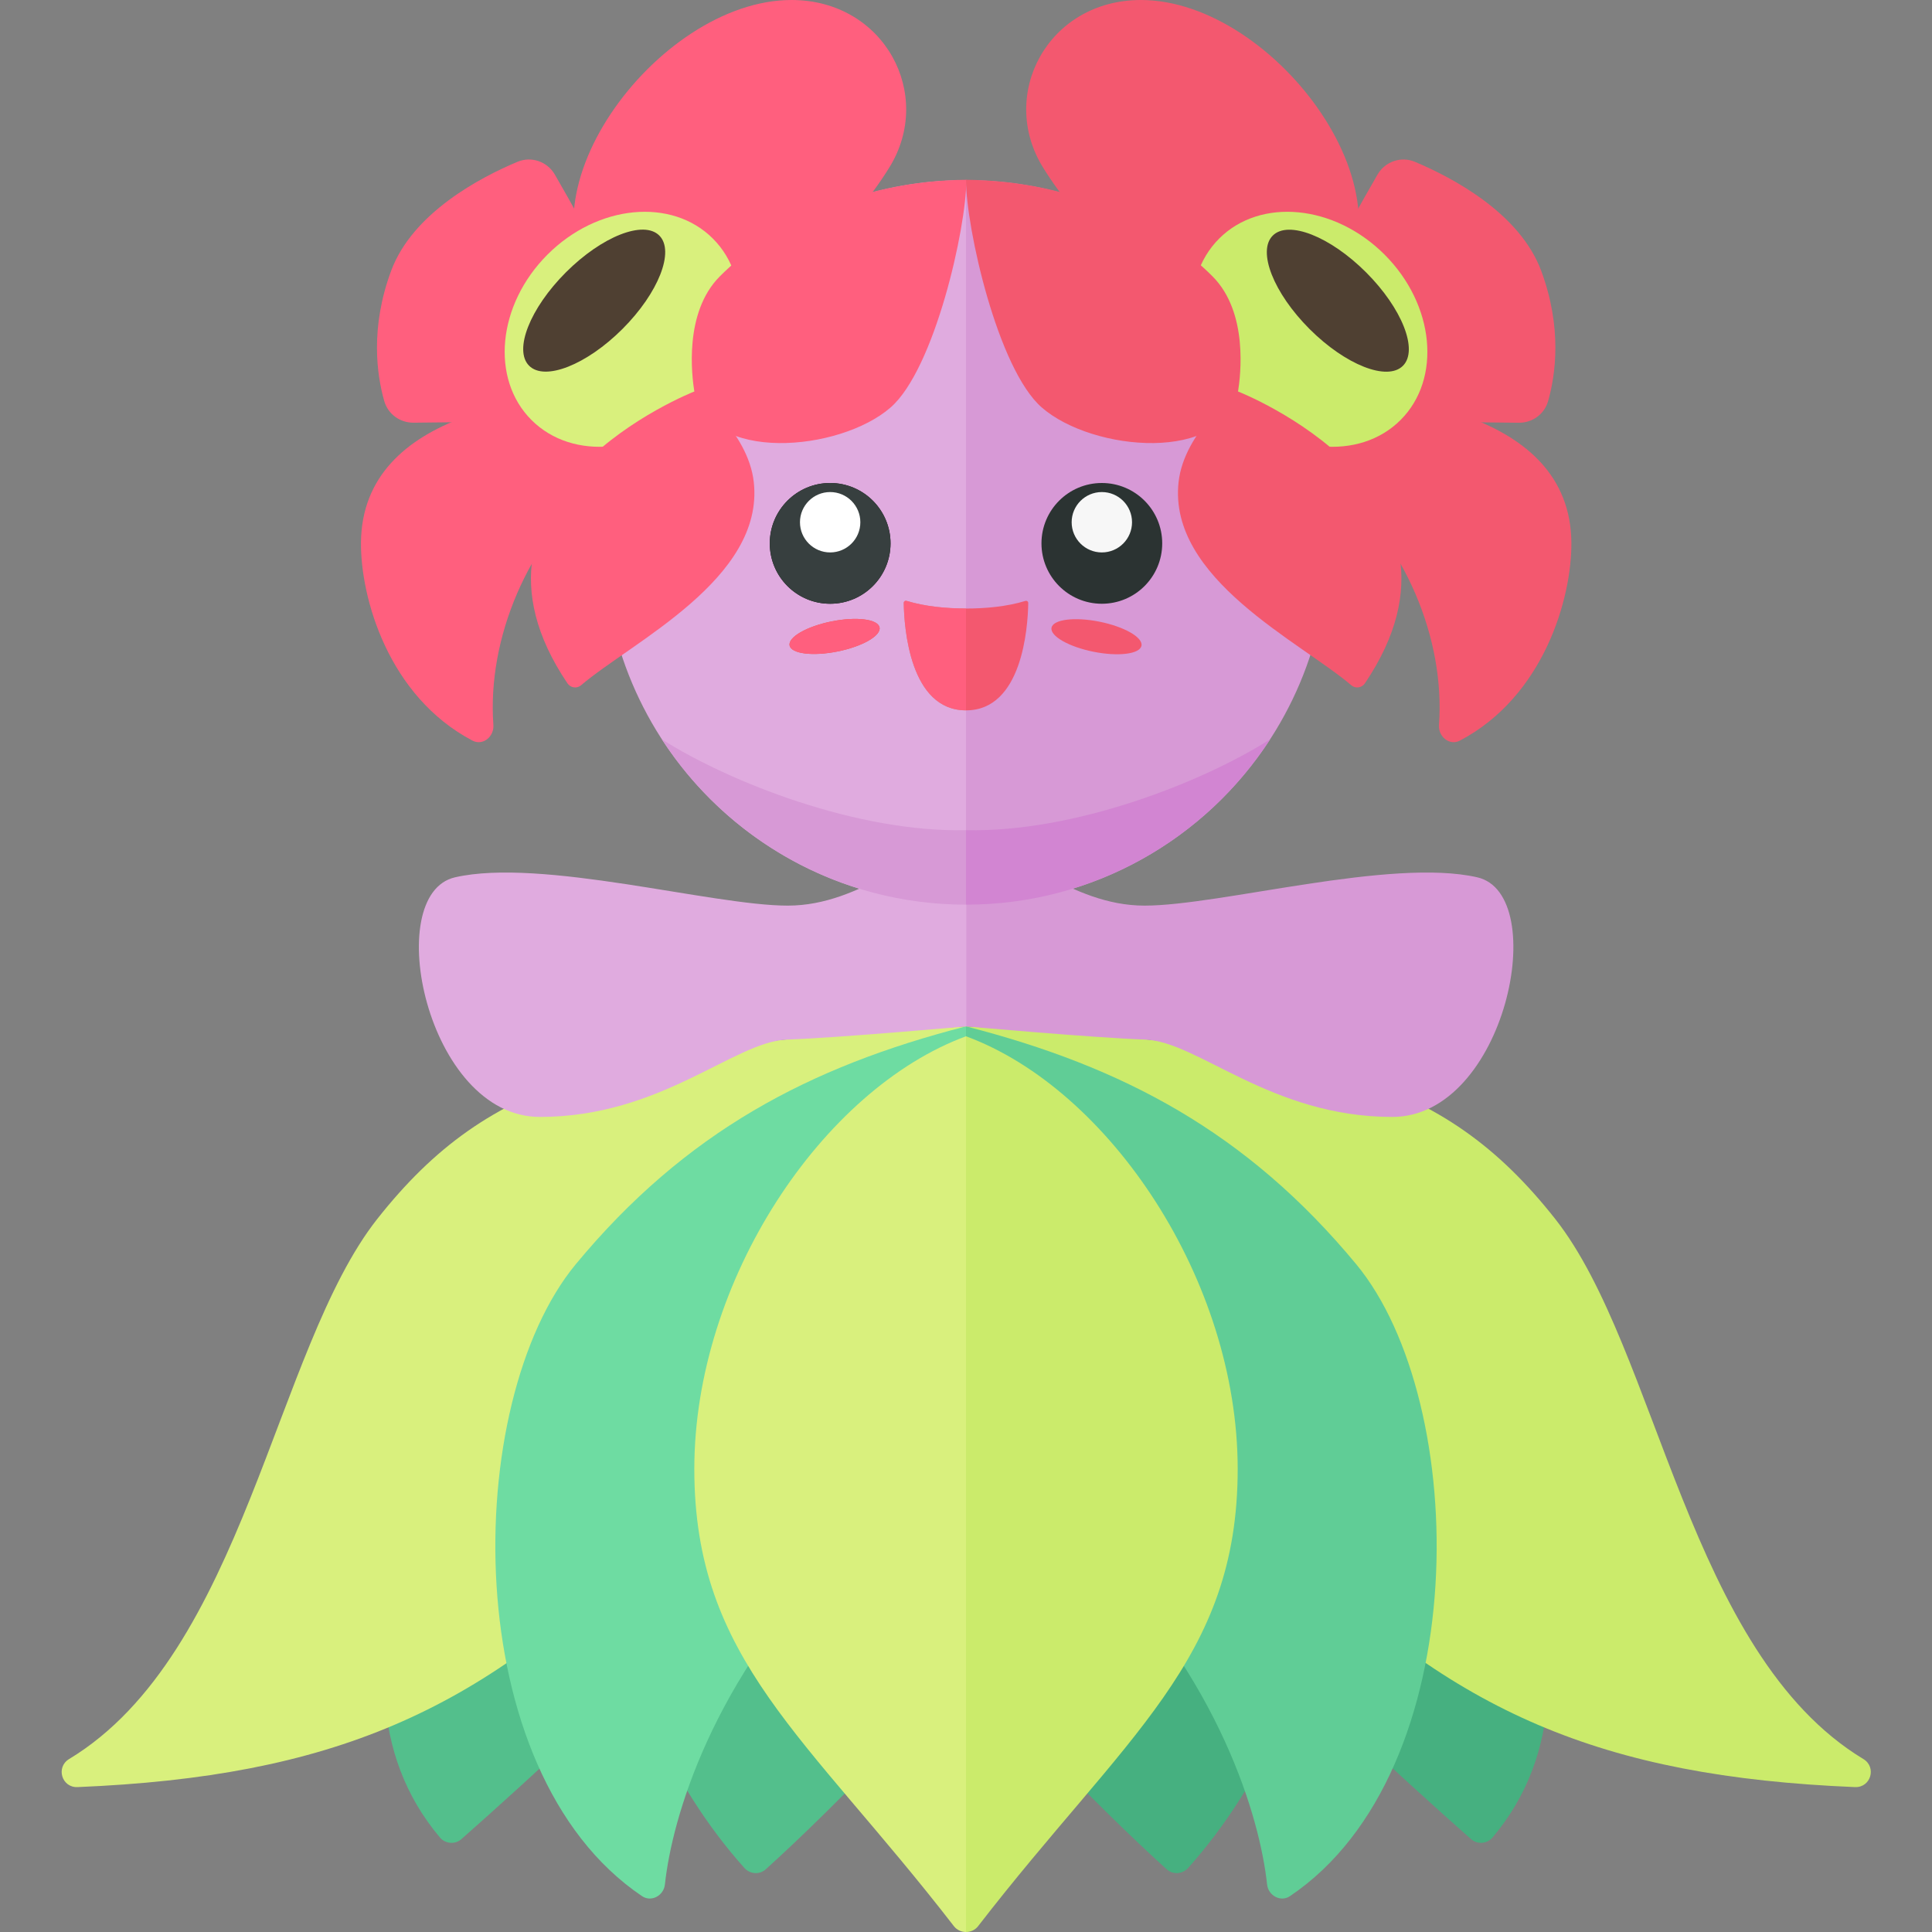 <?xml version="1.0" encoding="utf-8"?>
<!-- Generator: Adobe Illustrator 23.0.6, SVG Export Plug-In . SVG Version: 6.00 Build 0)  -->
<svg version="1.1" xmlns="http://www.w3.org/2000/svg" xmlns:xlink="http://www.w3.org/1999/xlink" x="0px" y="0px" width="32px"
	 height="32px" viewBox="0 0 32 32" enable-background="new 0 0 32 32" xml:space="preserve">
<rect x="0" y="0" width="32" height="32" fill="#808080" stroke="none"/>
<g id="labels">
	<g>
	</g>
</g>
<g id="icons">
	<g>
		<path fill="#E0ABDF" d="M10,8.984c0,3.314,2.686,6,6,6v-12C12.686,2.984,10,5.671,10,8.984z"/>
		<path fill="#D799D6" d="M16,2.984v12c3.314,0,6-2.686,6-6S19.314,2.984,16,2.984z"/>
		<path fill="#FF5F7E" d="M10.021,4.484C9.893,4.126,9.455,3.35,9.189,2.89C9.064,2.675,8.8,2.584,8.571,2.68
			C7.96,2.936,6.836,3.524,6.479,4.484c-0.352,0.949-0.237,1.73-0.114,2.16c0.062,0.217,0.261,0.359,0.486,0.357l1.607-0.017
			L10.021,4.484z"/>
		<path fill="#FF5F7E" d="M7.826,12.267c0.172,0.09,0.36-0.067,0.346-0.26c-0.103-1.423,0.557-3.024,1.765-4.043
			c0.766-0.646,0.604-0.542,0.667-1.479C8.938,6.484,6,6.797,5.979,8.983C5.97,9.901,6.433,11.535,7.826,12.267z"/>
		<path fill="#FF5F7E" d="M10.021,4.984C8.396,3.359,10.875,0,13.109,0c1.54,0,2.37,1.568,1.62,2.776
			c-1.303,2.099-3.151,2.208-3.151,2.208H10.021z"/>
		<path fill="#46B080" d="M16.063,17c2.375,0.875,3.091,1.938,4.903,4.125c1.926,2.325,1.201,7.035-1.287,9.814
			c-0.093,0.104-0.252,0.116-0.355,0.022c-1.107-1-3.231-3.129-5.317-5.795C13.258,24.208,16.063,17,16.063,17z"/>
		<path fill="#53BF8C" d="M15.945,17c-2.375,0.875-3.091,1.938-4.903,4.125c-1.926,2.325-1.201,7.035,1.287,9.814
			c0.093,0.104,0.252,0.116,0.355,0.022c1.107-1,3.231-3.129,5.317-5.795C18.75,24.208,15.945,17,15.945,17z"/>
		<path fill="#46B080" d="M16.063,17c2.375,0.875,4.657,1.75,6.47,3.938c1.925,2.323,4.52,6.73,2.189,9.496
			c-0.09,0.107-0.253,0.12-0.357,0.027c-1.098-0.97-3.139-2.817-5.439-5.295C16.038,22.058,16.063,17,16.063,17z"/>
		<path fill="#CBEB6B" d="M16,17c5.788,0.312,7.883,0.812,9.758,3.188c1.703,2.157,2.206,7.195,5.105,8.947
			c0.224,0.135,0.123,0.475-0.138,0.465c-4.212-0.175-6.652-1.246-9.38-3.974C18.345,22.625,16,17,16,17z"/>
		<path fill="#60CD96" d="M16,17c2.597,0.667,4.649,1.75,6.462,3.938c1.897,2.29,1.972,8.401-1.096,10.468
			c-0.154,0.104-0.359-0.008-0.379-0.193c-0.116-1.082-0.766-3.391-2.963-5.588C16.665,24.265,16,22.563,16,20.51
			C16,19.417,16,18.263,16,17z"/>
		<path fill="#CBEB6B" d="M20.5,24.331c0,3.164-1.857,4.413-4.3,7.573C16.15,31.968,16.075,32,16,32V17.164
			C18.375,18.039,20.5,21.206,20.5,24.331z"/>
		<path fill="#53BF8C" d="M15.945,17c-2.375,0.875-4.657,1.75-6.47,3.938c-1.925,2.323-4.52,6.73-2.189,9.496
			c0.09,0.107,0.253,0.12,0.357,0.027c1.098-0.97,3.139-2.817,5.439-5.295C15.97,22.058,15.945,17,15.945,17z"/>
		<path fill="#D9F07D" d="M16,17c-5.788,0.312-7.875,0.813-9.75,3.188c-1.703,2.157-2.206,7.195-5.105,8.947
			c-0.224,0.135-0.123,0.475,0.138,0.465c4.212-0.175,6.652-1.246,9.38-3.974C13.663,22.625,16,17,16,17z"/>
		<path fill="#6EDCA2" d="M16,17c-2.597,0.667-4.649,1.75-6.462,3.938c-1.897,2.29-1.972,8.401,1.096,10.468
			c0.154,0.104,0.359-0.008,0.379-0.193c0.116-1.082,0.766-3.391,2.963-5.588C15.335,24.265,16,22.563,16,20.51
			C16,19.417,16,18.263,16,17z"/>
		<path fill="#D9F07D" d="M11.5,24.331c0,3.164,1.857,4.413,4.3,7.573C15.85,31.968,15.925,32,16,32V17.164
			C13.625,18.039,11.5,21.206,11.5,24.331z"/>
		<path fill="#D799D6" d="M16,14c0.833,0,1.708,1,2.958,1s4.08-0.796,5.51-0.469c1.229,0.281,0.469,3.969-1.406,3.969
			c-2.012,0-3.219-1.25-4.094-1.281C18.094,17.188,16,17,16,17V14z"/>
		<path fill="#E0ABDF" d="M16.005,14c-0.833,0-1.708,1-2.958,1s-4.08-0.796-5.51-0.469C6.307,14.812,7.067,18.5,8.942,18.5
			c2.012,0,3.219-1.25,4.094-1.281S16.005,17,16.005,17V14z"/>
		
			<ellipse transform="matrix(0.707 -0.707 0.707 0.707 -0.837 8.886)" fill="#D9F07D" cx="10.307" cy="5.453" rx="2.125" ry="1.75"/>
		
			<ellipse transform="matrix(0.707 -0.707 0.707 0.707 -0.638 8.419)" fill="#4F4032" cx="9.844" cy="4.979" rx="1.525" ry="0.663"/>
		<path fill="#FF5F7E" d="M16.006,2.978c0,0.798-0.525,3.136-1.256,3.772c-0.844,0.734-3.018,0.924-3.25-0.266
			c-0.04-0.255-0.176-1.306,0.422-1.906C12.717,3.779,14.156,2.991,16.006,2.978z"/>
		<path fill="#FF5F7E" d="M9.398,11.317c0.051,0.076,0.155,0.093,0.225,0.034c0.839-0.717,3.04-1.765,2.862-3.367
			c-0.094-0.843-0.984-1.5-0.984-1.5S7.256,8.142,9.398,11.317z"/>
		<path fill="#F3586F" d="M21.985,4.484c0.128-0.358,0.566-1.135,0.832-1.594c0.125-0.215,0.389-0.306,0.618-0.21
			c0.611,0.257,1.735,0.844,2.092,1.805c0.352,0.949,0.237,1.73,0.114,2.16c-0.062,0.217-0.261,0.359-0.486,0.357l-1.607-0.017
			L21.985,4.484z"/>
		<path fill="#F3586F" d="M24.18,12.267c-0.172,0.09-0.36-0.067-0.346-0.26c0.103-1.423-0.557-3.024-1.765-4.043
			c-0.766-0.646-0.604-0.542-0.667-1.479c1.667,0,4.604,0.312,4.625,2.498C26.036,9.901,25.573,11.535,24.18,12.267z"/>
		<path fill="#F3586F" d="M21.985,4.984C23.61,3.359,21.131,0,18.897,0c-1.54,0-2.37,1.568-1.62,2.776
			c1.303,2.099,3.151,2.208,3.151,2.208H21.985z"/>
		
			<ellipse transform="matrix(0.707 -0.707 0.707 0.707 2.499 16.94)" fill="#CBEB6B" cx="21.699" cy="5.453" rx="1.75" ry="2.125"/>
		
			<ellipse transform="matrix(0.707 -0.707 0.707 0.707 2.97 17.129)" fill="#4F4032" cx="22.162" cy="4.979" rx="0.663" ry="1.525"/>
		<path fill="#F3586F" d="M16,2.978c0,0.798,0.525,3.136,1.256,3.772c0.844,0.734,3.018,0.924,3.25-0.266
			c0.04-0.255,0.176-1.306-0.422-1.906C19.289,3.779,17.85,2.991,16,2.978z"/>
		<path fill="#F3586F" d="M22.608,11.317c-0.051,0.076-0.155,0.093-0.225,0.034c-0.839-0.717-3.04-1.765-2.862-3.367
			c0.094-0.843,0.984-1.5,0.984-1.5S24.75,8.142,22.608,11.317z"/>
		<g>
			<g>
				<path fill="#CE8683" d="M16,11.766l-0.003-1.687c-0.322,0-0.668-0.031-0.981-0.126c-0.024-0.007-0.047,0.009-0.047,0.034
					C14.975,10.402,15.072,11.766,16,11.766z"/>
			</g>
		</g>
		<g>
			<circle fill="#140E0F" cx="13.75" cy="9" r="1"/>
			<circle fill="#FFFFFF" cx="13.75" cy="8.65" r="0.5"/>
			
				<ellipse transform="matrix(0.98 -0.197 0.197 0.98 -1.808 2.935)" fill="#DF6144" cx="13.831" cy="10.542" rx="0.76" ry="0.254"/>
		</g>
		<path fill="#FF5F7E" d="M14.969,9.986c0-0.025,0.023-0.041,0.047-0.034c0.312,0.095,0.662,0.126,0.984,0.126v1.687
			C15.072,11.766,14.975,10.402,14.969,9.986z"/>
		<g>
			<circle fill="#373F3F" cx="13.75" cy="9" r="1"/>
			<circle fill="#FFFFFF" cx="13.75" cy="8.65" r="0.5"/>
			
				<ellipse transform="matrix(0.98 -0.197 0.197 0.98 -1.808 2.935)" fill="#FF5F7E" cx="13.831" cy="10.542" rx="0.76" ry="0.254"/>
		</g>
		<path fill="#F3586F" d="M16,11.766v-1.687c0.322,0,0.672-0.031,0.984-0.126c0.024-0.007,0.047,0.009,0.047,0.034
			C17.025,10.402,16.928,11.766,16,11.766z"/>
		<g>
			<circle fill="#2B3332" cx="18.25" cy="9" r="1"/>
			<circle fill="#F7F7F7" cx="18.25" cy="8.65" r="0.5"/>
			
				<ellipse transform="matrix(0.197 -0.98 0.98 0.197 4.251 26.275)" fill="#F3586F" cx="18.169" cy="10.542" rx="0.254" ry="0.76"/>
		</g>
		<path fill="#D799D6" d="M10.962,12.245c1.069,1.649,2.926,2.739,5.038,2.739V13.75C14.208,13.792,12.083,12.958,10.962,12.245z"/>
		<path fill="#D285D2" d="M21.038,12.245c-1.069,1.649-2.926,2.739-5.038,2.739V13.75C17.792,13.792,19.917,12.958,21.038,12.245z"
			/>
	</g>
</g>
</svg>
